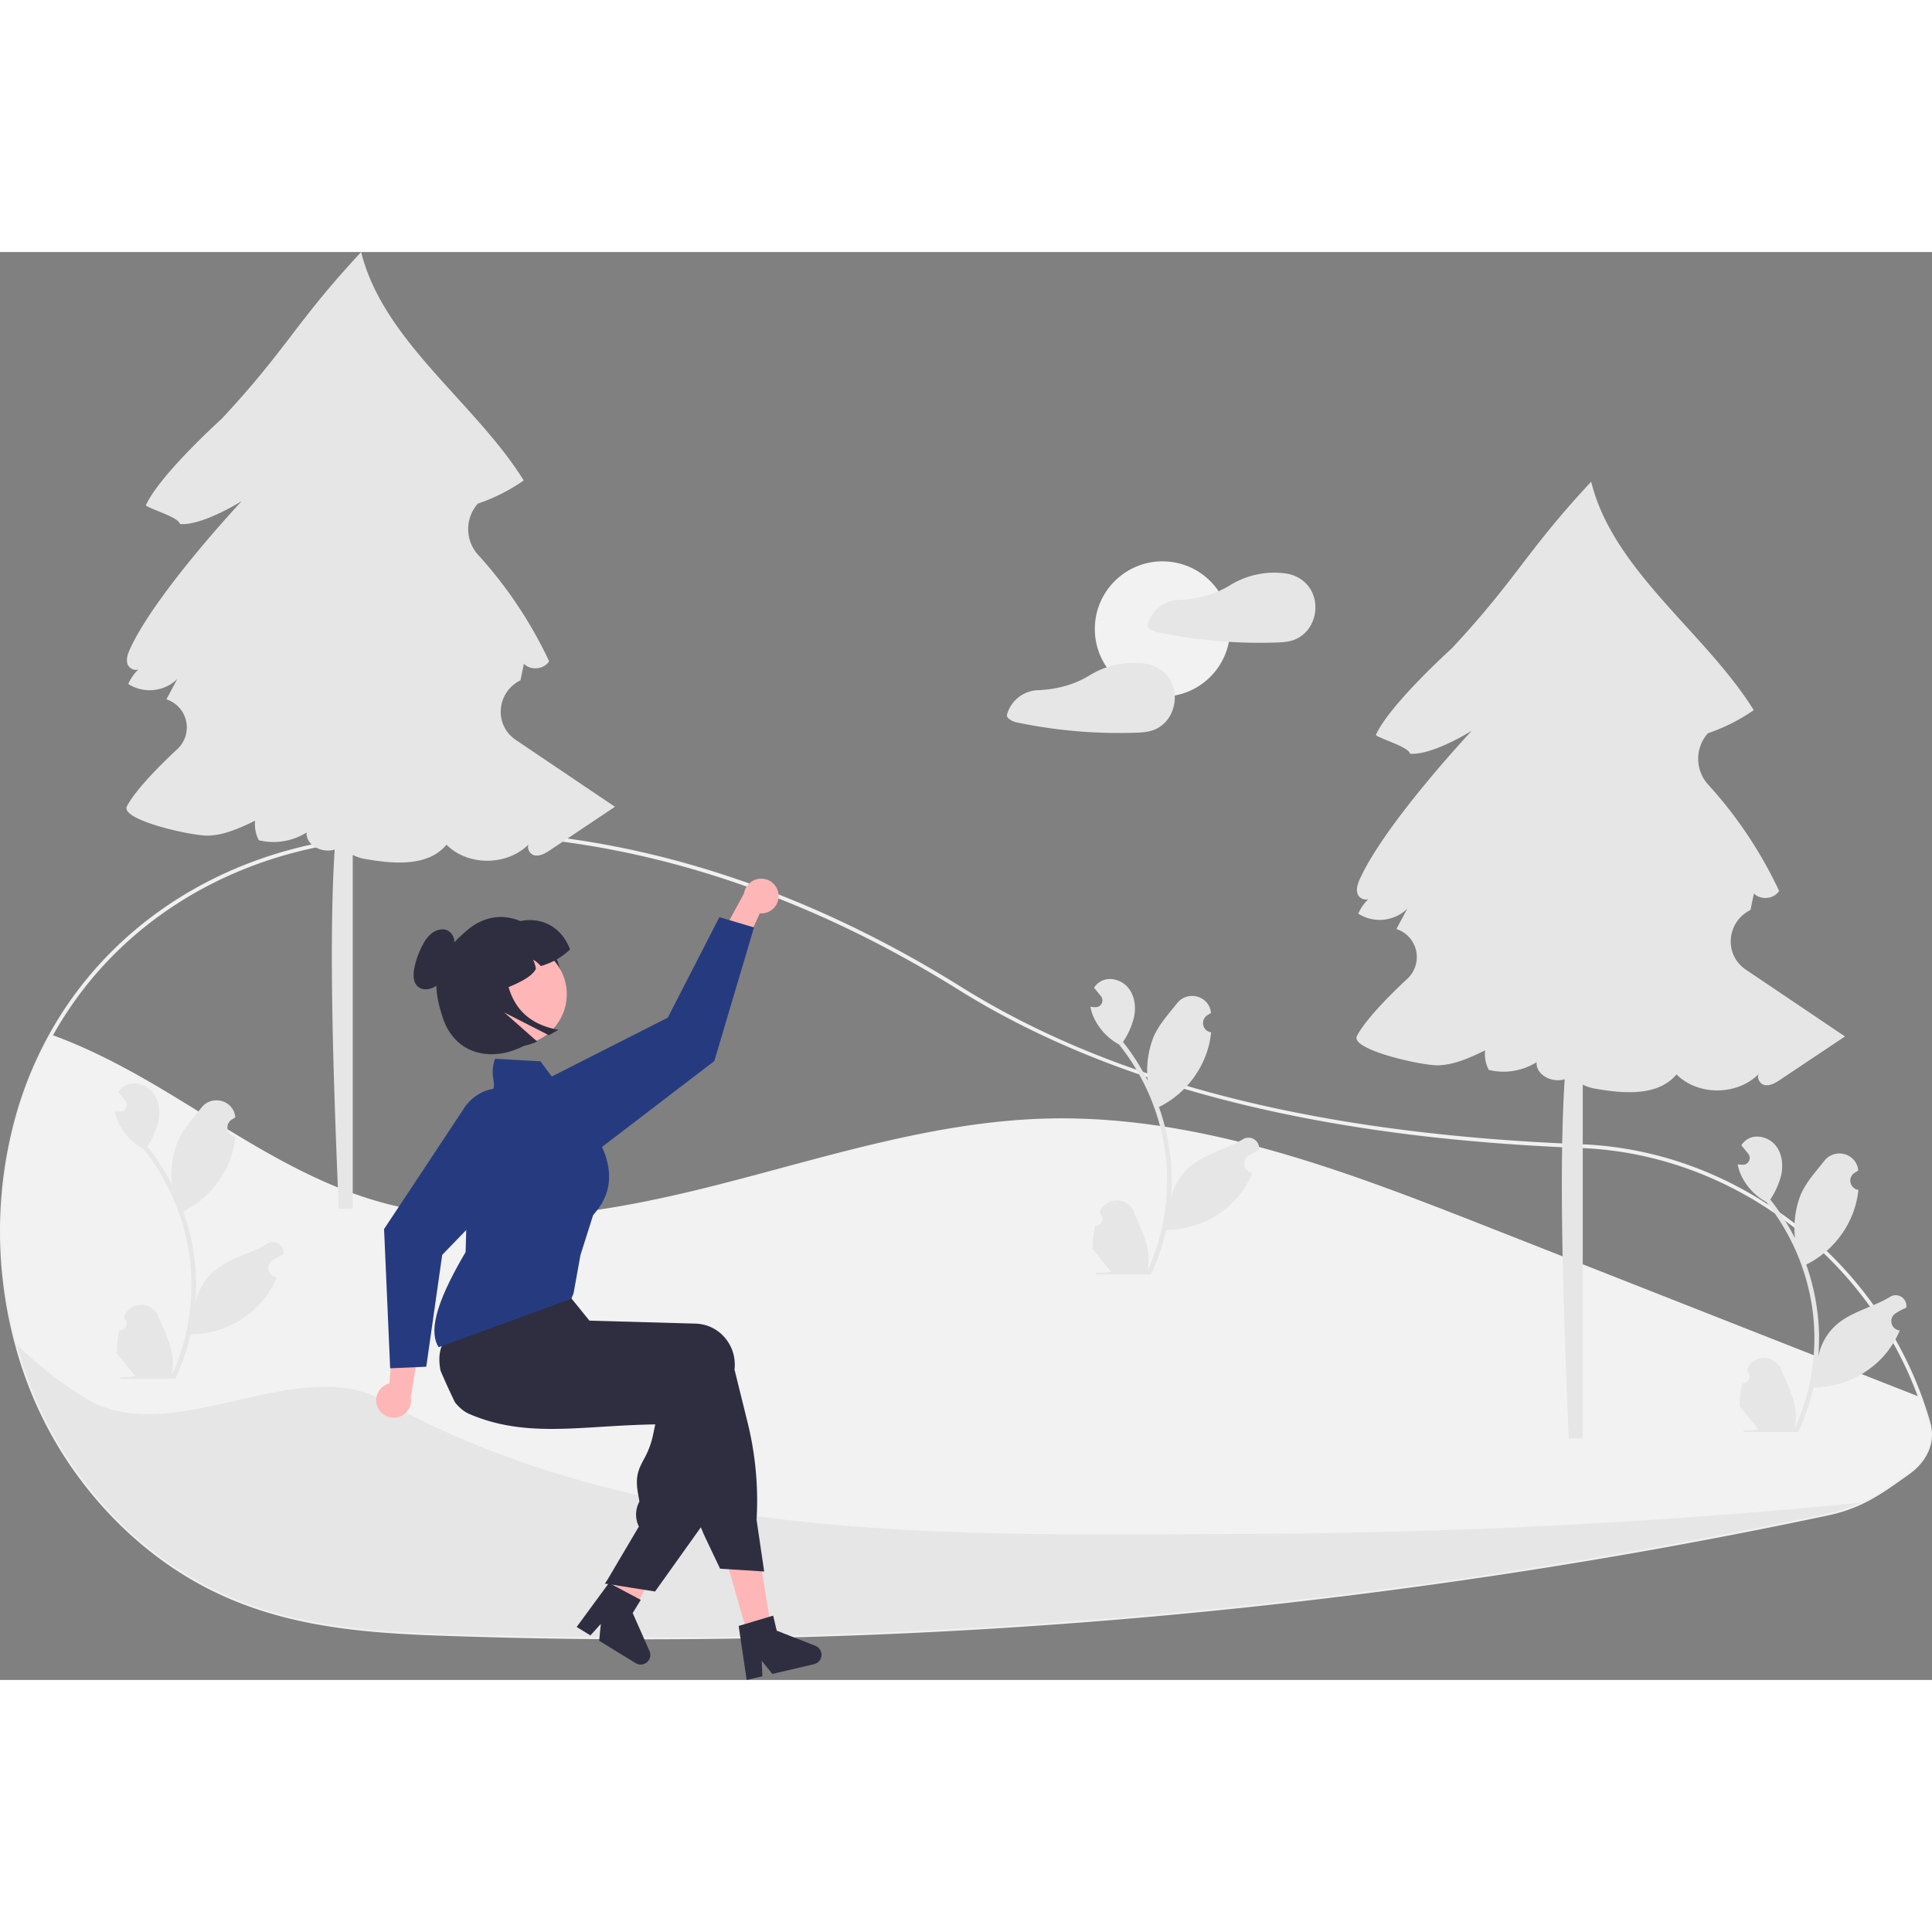 <?xml version="1.0" encoding="UTF-8" standalone="no"?>

  <svg
     width="288"
     height="288"
     data-name="Layer 1"
     viewBox="0 0 1017.831 752.269"
     version="1.1"
     id="svg46">
    <rect x="0" y="0" width="1017.831" height="752.269" fill="#808080" stroke="none"/>
    <path
       fill="#f0f0f0"
       d="M430.18,804.715q-46.605,0-93.07-1.449c-44.262-1.381-90.032-2.808-132.573-23.299-29.759-14.333-56.116-37.329-76.219-66.504a207.836,207.836,0,0,1-29.211-63.604,228.674,228.674,0,0,1-6.448-33.286,226.386,226.386,0,0,1,7.545-90.493,202.116,202.116,0,0,1,16.974-40.4c31.023-55.793,87.608-93.246,155.245-102.754a9.017,9.017,0,0,1,1.685-.031c.304.014.607.029.916.018l.398-.11a21.863,21.863,0,0,1,3.133-.698c104.314-13.487,214.59,13.802,318.896,78.914,80.65,50.351,187.534,77.464,326.76,82.889l1.977.09c38.757,1.934,76.247,15.811,108.421,40.133a203.69,203.69,0,0,1,68.953,92.624c1.642,4.461,3.146,9.104,4.473,13.801,2.513,8.883-.4,17.858-7.992,24.69v.009l-.347.31c-.834.721-1.713,1.412-2.611,2.056l-1.056.756c-8.897,6.365-15.925,11.394-24.335,15.299a82.143,82.143,0,0,1-17.754,5.821c-33.928,7.184-68.382,13.844-102.405,19.797C885.457,770.862,817.641,780.407,749.967,787.66A3003.648,3003.648,0,0,1,430.18,804.715ZM273.315,384.87a4.64,4.64,0,0,0-.621.037c-67.005,9.419-123.054,46.504-153.77,101.745a200.085,200.085,0,0,0-16.806,40,224.378,224.378,0,0,0-7.475,89.687,226.669,226.669,0,0,0,6.392,32.994,205.838,205.838,0,0,0,28.928,62.996c19.907,28.889,45.994,51.654,75.441,65.836C247.564,798.472,293.118,799.893,337.172,801.266a3001.511,3001.511,0,0,0,412.582-15.595c67.63-7.249,135.402-16.787,201.435-28.351,34-5.948,68.431-12.604,102.335-19.783a80.092,80.092,0,0,0,17.326-5.679c8.241-3.826,15.202-8.807,24.014-15.111l1.056-.755c.772-.554,1.53-1.146,2.255-1.761l.208-.189c7.242-6.339,10.058-14.702,7.726-22.944v-.001c-1.312-4.646-2.801-9.24-4.426-13.655-27.278-74.746-97.843-127.569-175.592-131.447l-1.966-.09c-63.597-2.479-119.249-9.344-170.128-20.99C693.258,511.012,640.232,490.084,596.391,462.714c-103.909-64.862-213.724-92.049-317.583-78.626a20.033,20.033,0,0,0-2.854.643l-.717.174c-.413.022-.818.005-1.223-.013C273.775,384.881,273.542,384.87,273.315,384.87Z"
       class="colorf0f0f0 svgShape"
       transform="translate(-91.085 -73.866)"
       id="path2" />
    <path
       fill="#e6e6e6"
       d="M1099.041,714.796v.01c-.81.7-1.66,1.37-2.54,2-14.68,10.51-24.71,17.88-42.77,21.71q-51,10.8-102.37,19.79-100.215,17.55-201.5,28.36a2994.002,2994.002,0,0,1-412.72,15.6c-45.88-1.43-90.13-2.95-132.17-23.2-30.73-14.8-56.55-38.19-75.83-66.17-19.55-28.37-31.44-61.94-35.49-96.44a99.087,99.087,0,0,1,29.97-7.8c35.88-3.42,71.19,9.72,103.82,25.01,32.64,15.28,64.69,33.14,100.03,40.19,52.08,10.39,105.84-3.74,155.77-21.83,49.93-18.09,99.08-40.43,151.74-47.26,70.63-9.17,141.5,10.24,210.08,29.46q109.575,30.705,219.16,61.42c10.44,2.92,21.27,6.05,29.41,13.21A36.171,36.171,0,0,1,1099.041,714.796Z"
       class="colore6e6e6 svgShape"
       transform="translate(-91.085 -73.866)"
       id="path4" />
    <path
       fill="#f2f2f2"
       d="M1099.041,714.796v.01c-.81.7-1.66,1.37-2.54,2-9.2,6.58-16.57,11.94-25.23,15.96q-44.655,4.395-89.43,7.61-115.245,8.265-230.94,8.79c-156.47.8-320.98,5.7-457.98-70.3-45.585-25.288-111.62,26.57-156.78-1.16a208.573,208.573,0,0,1-36.07-28.11,227.109,227.109,0,0,1-6.42-33.14,224.722,224.722,0,0,1,7.51-90.09,200.41,200.41,0,0,1,16.89-40.2c20.98,7.53,41.1,18.37,60.25,29.85,35.12,21.03,69.27,44.91,108.38,56.95,57.65,17.75,120.02,7.99,178.52-6.69s116.61-34.24,176.9-35.89c80.86-2.21,158.69,27.9,233.96,57.53q113.265,44.595,226.56,89.18,2.49,6.765,4.45,13.73C1109.741,700.266,1105.871,708.816,1099.041,714.796Z"
       class="colorf2f2f2 svgShape"
       transform="translate(-91.085 -73.866)"
       id="path6" />
    <path
       fill="#e6e6e6"
       d="M362.808,330.892c-11.373-7.667-10.26-24.441,1.767-31.035q.367-.201.72-.416.904-4.33,1.808-8.66c3.548,3.685,10.524,2.99,13.275-1.323a225.446,225.446,0,0,0-37.412-56.065,20.205,20.205,0,0,1-.29-26.802q.087-.102.173-.205A95.658,95.658,0,0,0,367.003,194.189c-25.49-40.954-74.096-73.489-85.649-120.323-34.757,37.325-38.658,50.47-73.415,87.795,0,0-32.911,29.697-40.014,45.657,1.745,1.833,17.371,6.233,17.972,9.838,11.917.955,32.562-12.106,32.562-12.106s-45.062,48.041-58.743,77.632c-1.232,2.665-2.402,5.707-1.37,8.456.824,2.194,3.78,3.459,5.684,2.587a24.374,24.374,0,0,0-5.377,7.699,20.936,20.936,0,0,0,25.828-2.601q-2.858,5.34-5.717,10.681l.003.008a15.567,15.567,0,0,1,5.771,26.19c-11.825,10.998-22.63,22.558-26.59,30.171-3.725,7.162,34.519,15.795,43.121,15.441s16.642-4.134,24.412-7.843A18.06,18.06,0,0,0,227.43,383.746a32.862,32.862,0,0,0,25.169-4.069c-.343,7.085,8.594,10.997,14.797,8.991-3.097,48.99-.832,117.783,2.144,189.198h7.381V391.492a22.258,22.258,0,0,0,6.234,2.072c15.102,2.681,33.326,4.311,43.153-7.466,11.31,11.405,32.037,11.188,43.282-.177-1.107,1.961.587,5.26,3.093,5.78,2.953.613,5.826-1.142,8.333-2.818q17.024-11.382,34.049-22.764C401.059,356.678,381.163,343.266,362.808,330.892Z"
       class="colore6e6e6 svgShape"
       transform="translate(-91.085 -73.866)"
       id="path8" />
    <circle
       cx="612.423"
       cy="198.588"
       r="35.64"
       fill="#f2f2f2"
       class="colorf2f2f2 svgShape"
       id="circle10" />
    <path
       fill="#e6e6e6"
       d="M783.278 255.579c-2.061-6.905-7.885-11.412-14.922-12.401-.077-.011-.151.004-.228-.001a2.223 2.223 0 00-.304-.07 44.461 44.461 0 00-28.616 6.229c-8.25 5.15-17.861 7.479-27.578 7.858q-.086.003-.172.008a17.61 17.61 0 00-15.751 12.696 2.066 2.066 0 00.92 2.261 9.031 9.031 0 003.724 1.89q4.44.941 8.911 1.723 8.725 1.527 17.542 2.469a260.846 260.846 0 0035.93 1.358c3.995-.124 7.847-.257 11.507-2.02a17.121 17.121 0 006.601-5.76A19.423 19.423 0 00783.278 255.579zM709.203 303.099c-2.062-6.905-7.885-11.412-14.922-12.401-.078-.011-.151.004-.228-.001a2.221 2.221 0 00-.304-.07 44.461 44.461 0 00-28.616 6.229c-8.249 5.15-17.86 7.48-27.577 7.858q-.086.003-.173.008a17.61 17.61 0 00-15.751 12.696 2.066 2.066 0 00.92 2.261 9.031 9.031 0 003.723 1.89q4.44.94 8.911 1.723 8.725 1.527 17.542 2.469a260.858 260.858 0 0035.93 1.358c3.994-.124 7.847-.257 11.507-2.02a17.123 17.123 0 006.601-5.76A19.424 19.424 0 00709.203 303.099zM1010.808 451.892c-11.373-7.667-10.26-24.441 1.767-31.035q.367-.201.72-.416.904-4.33 1.808-8.66c3.548 3.685 10.524 2.99 13.275-1.323a225.446 225.446 0 00-37.412-56.065 20.205 20.205 0 01-.29-26.802q.087-.102.173-.205A95.658 95.658 0 001015.003 315.189c-25.49-40.954-74.096-73.489-85.649-120.323-34.757 37.325-38.658 50.47-73.415 87.795 0 0-32.911 29.697-40.014 45.657 1.745 1.833 17.371 6.233 17.972 9.838 11.917.955 32.562-12.106 32.562-12.106s-45.062 48.041-58.743 77.632c-1.232 2.665-2.402 5.707-1.37 8.456.824 2.194 3.78 3.459 5.684 2.587a24.374 24.374 0 00-5.377 7.699 20.936 20.936 0 0025.828-2.601q-2.858 5.34-5.717 10.681l.003.008a15.567 15.567 0 015.771 26.19c-11.825 10.998-22.63 22.558-26.59 30.171-3.725 7.162 34.519 15.795 43.121 15.441s16.642-4.134 24.412-7.843A18.06 18.06 0 00875.43 504.746a32.862 32.862 0 0025.169-4.069c-.343 7.085 8.594 10.997 14.797 8.991-3.097 48.99-.832 117.783 2.144 189.198h7.381V512.492a22.258 22.258 0 006.234 2.072c15.102 2.681 33.326 4.311 43.153-7.466 11.31 11.405 32.037 11.188 43.282-.177-1.107 1.961.587 5.26 3.093 5.78 2.953.613 5.826-1.142 8.333-2.818q17.024-11.382 34.049-22.764C1049.059 477.678 1029.163 464.266 1010.808 451.892zM154.055 641.883a3.613 3.613 0 002.619-6.263c-.091-.362-.156-.622-.248-.984q.049-.118.098-.236a9.703 9.703 0 0117.898.067c2.927 7.051 6.654 14.113 7.572 21.568a28.705 28.705 0 01-.504 9.872A115.086 115.086 0 00191.96 618.108a111.08 111.08 0 00-.689-12.392q-.571-5.06-1.584-10.047a116.419 116.419 0 00-23.087-49.342 30.983 30.983 0 01-12.886-13.369 23.633 23.633 0 01-2.149-6.458c.627.082 1.265.134 1.892.175.195.01.401.021.597.031l.074.003a3.58 3.58 0 002.94-5.832q-.406-.5-.813-.999c-.411-.514-.833-1.018-1.244-1.532a1.782 1.782 0 01-.134-.154c-.473-.586-.946-1.162-1.419-1.748a10.352 10.352 0 013.394-3.28c4.741-2.777 11.281-.854 14.706 3.435 3.435 4.288 4.083 10.304 2.89 15.662a41.485 41.485 0 01-5.738 12.793c.257.329.525.648.782.977a117.172 117.172 0 0112.23 19.375 48.709 48.709 0 012.908-22.624c2.783-6.715 8.001-12.37 12.595-18.175 5.519-6.973 16.835-3.93 17.807 4.909q.014.128.028.257-1.024.577-2.004 1.226a4.901 4.901 0 001.976 8.919l.1.015a48.766 48.766 0 01-1.285 7.291A50.21 50.21 0 01188.844 578.69c-.401.206-.792.411-1.193.607a116.533 116.533 0 014.401 15.888 117.598 117.598 0 012.036 14.408 113.433 113.433 0 01-.082 18.315l.031-.216a29.974 29.974 0 0110.232-17.308c7.874-6.469 18.999-8.851 27.494-14.05a5.625 5.625 0 018.616 5.473q-.017.114-.035.227a32.924 32.924 0 00-3.692 1.779q-1.024.578-2.004 1.226a4.901 4.901 0 001.976 8.919l.1.015c.072.01.134.021.206.031a48.808 48.808 0 01-8.978 14.058 50.254 50.254 0 01-36.446 15.991h-.01a119.563 119.563 0 01-8.032 23.447H154.774c-.103-.319-.195-.648-.288-.967a32.599 32.599 0 007.939-.473c-2.129-2.612-4.257-5.245-6.386-7.857a1.783 1.783 0 01-.134-.154c-1.08-1.337-2.17-2.663-3.25-4l-.001-.002a47.751 47.751 0 011.399-12.164z"
       class="colore6e6e6 svgShape"
       transform="translate(-91.085 -73.866)"
       id="path12" />
    <path
       fill="#e6e6e6"
       d="M1009.055 669.883a3.613 3.613 0 002.619-6.263c-.091-.362-.156-.622-.248-.984q.049-.118.098-.236a9.703 9.703 0 0117.898.067c2.927 7.051 6.654 14.113 7.572 21.568a28.705 28.705 0 01-.504 9.872A115.086 115.086 0 001046.96 646.108a111.08 111.08 0 00-.689-12.392q-.571-5.06-1.584-10.047a116.419 116.419 0 00-23.087-49.342 30.983 30.983 0 01-12.886-13.369 23.633 23.633 0 01-2.149-6.458c.627.082 1.265.134 1.892.175.195.01.401.021.597.031l.074.003a3.58 3.58 0 002.94-5.832q-.406-.5-.813-.999c-.411-.514-.833-1.018-1.244-1.532a1.782 1.782 0 01-.134-.154c-.473-.586-.946-1.162-1.419-1.748a10.352 10.352 0 013.394-3.28c4.741-2.777 11.281-.854 14.706 3.435 3.435 4.288 4.083 10.304 2.89 15.662a41.485 41.485 0 01-5.738 12.793c.257.329.525.648.782.977a117.172 117.172 0 0112.23 19.375 48.709 48.709 0 012.908-22.624c2.783-6.715 8.001-12.37 12.595-18.175 5.519-6.973 16.835-3.93 17.807 4.909q.014.128.028.257-1.024.577-2.004 1.226a4.901 4.901 0 001.976 8.919l.1.015a48.766 48.766 0 01-1.285 7.291 50.21 50.21 0 01-25 31.468c-.401.206-.792.411-1.193.607a119.597 119.597 0 016.438 30.296 113.433 113.433 0 01-.082 18.315l.031-.216a29.974 29.974 0 0110.232-17.308c7.874-6.469 18.999-8.851 27.494-14.05a5.625 5.625 0 018.616 5.473q-.017.114-.035.227a32.924 32.924 0 00-3.692 1.779q-1.024.578-2.004 1.226a4.901 4.901 0 001.976 8.919l.1.015c.072.01.134.021.206.031a48.808 48.808 0 01-8.978 14.058 50.254 50.254 0 01-36.446 15.991h-.01a119.563 119.563 0 01-8.032 23.447h-28.692c-.103-.319-.195-.648-.288-.967a32.599 32.599 0 007.939-.473c-2.129-2.612-4.257-5.245-6.386-7.857a1.783 1.783 0 01-.134-.154c-1.08-1.337-2.17-2.663-3.25-4l-.001-.002a47.751 47.751 0 011.399-12.164zM668.055 586.883a3.613 3.613 0 002.619-6.263c-.091-.362-.156-.622-.248-.984q.049-.118.098-.236a9.703 9.703 0 0117.898.067c2.927 7.051 6.654 14.113 7.572 21.568a28.705 28.705 0 01-.504 9.872A115.086 115.086 0 00705.96 563.108a111.08 111.08 0 00-.689-12.392q-.571-5.06-1.584-10.047a116.419 116.419 0 00-23.087-49.342 30.983 30.983 0 01-12.886-13.369 23.633 23.633 0 01-2.149-6.458c.627.082 1.265.134 1.892.175.195.01.401.021.597.031l.074.003a3.58 3.58 0 002.94-5.832q-.406-.5-.813-.999c-.411-.514-.833-1.018-1.244-1.532a1.782 1.782 0 01-.134-.154c-.473-.586-.946-1.162-1.419-1.748a10.352 10.352 0 013.394-3.28c4.741-2.777 11.281-.854 14.706 3.435 3.435 4.288 4.083 10.304 2.89 15.662a41.485 41.485 0 01-5.738 12.793c.257.329.525.648.782.977a117.172 117.172 0 0112.23 19.375 48.709 48.709 0 012.908-22.624c2.783-6.715 8.001-12.37 12.595-18.175 5.519-6.973 16.835-3.93 17.807 4.909q.014.128.028.257-1.024.577-2.004 1.226a4.901 4.901 0 001.976 8.919l.1.015a48.766 48.766 0 01-1.285 7.291A50.21 50.21 0 01702.844 523.69c-.401.206-.792.411-1.193.607a119.597 119.597 0 016.438 30.296 113.433 113.433 0 01-.082 18.315l.031-.216a29.974 29.974 0 0110.232-17.308c7.874-6.469 18.999-8.851 27.494-14.05a5.625 5.625 0 018.616 5.473q-.017.114-.035.227a32.924 32.924 0 00-3.692 1.779q-1.024.578-2.004 1.226a4.901 4.901 0 001.976 8.919l.1.015c.072.01.134.021.206.031a48.808 48.808 0 01-8.978 14.058 50.254 50.254 0 01-36.446 15.991h-.01a119.563 119.563 0 01-8.032 23.447H668.774c-.103-.319-.195-.648-.288-.967a32.599 32.599 0 007.939-.473c-2.129-2.612-4.257-5.245-6.386-7.857a1.783 1.783 0 01-.134-.154c-1.08-1.337-2.17-2.663-3.25-4l-.001-.002a47.751 47.751 0 011.399-12.164z"
       class="colore6e6e6 svgShape"
       transform="translate(-91.085 -73.866)"
       id="path14" />
    <polygon
       fill="#ffb6b6"
       points="394.662 731.045 406.668 727.475 398.726 678.395 381.005 683.664 394.662 731.045"
       class="colorffb6b6 svgShape"
       id="polygon16" />
    <path
       fill="#ffb6b6"
       d="M412.112,785.538c.731.637,1.464,1.265,2.204,1.895,1.473,1.259,2.965,2.503,4.46,3.732.751.615,1.511,1.231,2.264,1.838l-.004.024.048.016.015.011,1.213.512,2.57-4.501,1.186-2.073,1.675-2.937,3.069-5.371,16.161-28.282-17.024-7.176-1.094,2.608-.008-.001-.541,1.292-10.166,24.123-2.075,4.932-.066.149-1.248,2.945-1.077,2.552-1.2,2.852Z"
       class="colorffb6b6 svgShape"
       transform="translate(-91.085 -73.866)"
       id="path18" />
    <path
       fill="#2f2e41"
       d="M323.162,663.139c.837,1.982,1.701,3.959,2.575,5.921q2.435,5.478,5.066,10.837c-.001.008.007.009.014.019a23.435,23.435,0,0,0,3.843,3.861c.058.06.126.104.185.155a16.219,16.219,0,0,0,3.424,2.047c.441.187.89.376,1.331.564,1.594.656,3.18,1.252,4.765,1.805q4.231,1.464,8.448,2.481c.226.061.453.114.68.166,11.595,2.719,23.235,3.142,35.515,2.759,6.063-.183,12.284-.567,18.726-.967,2.106-.137,4.219-.265,6.356-.388.161-.008.331-.023.501-.03,3.054-.18,6.156-.344,9.33-.489,3.996-.182,8.11-.321,12.374-.393l-1.221,5.799a44.542,44.542,0,0,1-4.852,12.703c-2.591,4.901-4.643,8.778-3.035,17.781l.772,4.358a14.287,14.287,0,0,0-.527,12.716l.218.48-16.662,28.211-1.08,1.829,6.091.965,7.492,1.195,12.699,2.011,24.145-33.859,1.155-1.615.014-.09,9.295-70.944c.074-.627.125-1.266.142-1.902a21.746,21.746,0,0,0-5.883-15.756,20.942,20.942,0,0,0-14.737-6.654l-6.4-.182-13.076-.374-9.212-.257-.184-.004-27.165-.773-.677-8.091-.332-.187-10.556-5.882-36.511-20.347-.093-.048-2.402-1.338-.381.444c-.114.133-.227.267-.332.401a76.927,76.927,0,0,0-8.376,13.246,225.946,225.946,0,0,0-10.327,23.551q-.196.524-.353.953l-.039.086c-.047.135-.077.223-.089.246C322.332,653.738,322.235,658.379,323.162,663.139Z"
       class="color2f2e41 svgShape"
       transform="translate(-91.085 -73.866)"
       id="path20" />
    <path
       fill="#2f2e41"
       d="M325.65 636.846c.206-.505.446-1.013.692-1.504A113.565 113.565 0 01332.704 624.567c2.61-3.957 5.653-8.156 9.199-12.661q2.573-3.273 5.495-6.786 1.464-1.76 3.029-3.579a2.112 2.112 0 01.135-.163l.3-.356 37.538 11.206-.018 5.14 2.723 7.283-.184.214c.008.001.01-.007 0 0v-1l1 1 9.678 11.958.067.002 21.627.61 22.288.631 11.972.342a20.929 20.929 0 0114.737 6.654 21.757 21.757 0 015.883 15.756c-.017.586-.061 1.184-.129 1.77l6.914 27.979a171.317 171.317 0 014.714 51.203l4.006 27.233-1.173-.077-17.453-1.126-4.609-.293L462.754 751.323c-.876-1.845-1.687-3.73-2.417-5.644a78.915 78.915 0 01-3.011-9.587L443.845 681.182q-2.577.033-5.098.033-11.667.043-22.317-.45c-23.086-1.06-42.76-3.974-59.906-8.892q-7.224-2.064-13.866-4.617-2.437-.928-4.796-1.928c-.371-.151-.734-.301-1.095-.459a21.182 21.182 0 01-12.468-15.992A21.613 21.613 0 01325.65 636.846zM483.388 796.728l12.993-3.875 2.038-.61 1.849 7.907 20.382 7.993a5.073 5.073 0 01-.69 9.664l-21.968 5.151-5.617-6.932.354 8.166-8.274 1.942-4.224-28.461z"
       class="color2f2e41 svgShape"
       transform="translate(-91.085 -73.866)"
       id="path22" />
    <polygon
       fill="#2f2e41"
       points="319.901 699.669 318.821 701.498 319.592 701.62 319.901 699.669"
       class="color2f2e41 svgShape"
       id="polygon24" />
    <path
       fill="#2f2e41"
       d="M414.816,776.568l11.959,6.388,1.877,1-4.25,6.919,8.859,20.021a5.073,5.073,0,0,1-7.291,6.382L406.737,805.482l.886-8.878-5.494,6.051-7.246-4.442L411.907,775.018Z"
       class="color2f2e41 svgShape"
       transform="translate(-91.085 -73.866)"
       id="path26" />
    <path
       fill="#ffb6b6"
       d="M501.235,412.402a9.099,9.099,0,0,1-9.882,9.849l-13.301,29.473L469.072,437.522l14.007-25.81a9.148,9.148,0,0,1,18.156.69Z"
       class="colorffb6b6 svgShape"
       transform="translate(-91.085 -73.866)"
       id="path28" />
    <path
       fill="#263b7f"
       d="M467.402,500.079l-60.939,46.627a22.965,22.965,0,0,1-32.159-4.279h0a22.941,22.941,0,0,1,7.84-34.398l60.753-30.822,27.178-52.948,18.249,5.423Z"
       class="color6c63ff svgShape"
       transform="translate(-91.085 -73.866)"
       id="path30" />
    <path
       fill="#263b7f"
       d="M337.618,555.471l-1.236,45.244C319.381,629.439,317.447,643.387,322.153,650.824l69.91-25.538,1.178-2.813,3.651-20.216,6.619-20.859c1.165-2.179,16.987-15.57,2.156-40.97l-29.838-40.196L351.921,498.865c-3.941,10.116,3.168,15.636-3.933,17.968C331.93,531.551,334.289,533.947,337.618,555.471Z"
       class="color6c63ff svgShape"
       transform="translate(-91.085 -73.866)"
       id="path32" />
    <path
       fill="#ffb6b6"
       d="M290.072,682.49a9.099,9.099,0,0,1,6.125-12.536l2.949-32.2,13.125,10.491-4.813,28.969a9.148,9.148,0,0,1-17.386,5.276Z"
       class="colorffb6b6 svgShape"
       transform="translate(-91.085 -73.866)"
       id="path34" />
    <path
       fill="#263b7f"
       d="M293.424,588.572,335.8,524.603a22.965,22.965,0,0,1,31.794-6.456h0a22.941,22.941,0,0,1,3.821,35.072l-47.36,48.969-8.401,58.92-19.019.832Z"
       class="color6c63ff svgShape"
       transform="translate(-91.085 -73.866)"
       id="path36" />
    <path
       fill="#2f2e41"
       d="M383.234,443.972c8.453,16.661,2.931,35.961-12.755,46.11-16.963,10.974-38.986,8.571-46.11-12.755-7.933-23.749-1.416-33.938,12.755-46.11C353.731,416.953,374.101,425.97,383.234,443.972Z"
       class="color2f2e41 svgShape"
       transform="translate(-91.085 -73.866)"
       id="path38" />
    <path
       fill="#ffb6b6"
       d="M341.622,481.089a26.764,26.764,0,0,0,42.588-32.428l-.232-.305a26.764,26.764,0,0,0-42.349,32.728Z"
       class="colorffb6b6 svgShape"
       transform="translate(-91.085 -73.866)"
       id="path40" />
    <path
       fill="#2f2e41"
       d="M391.426 441.275a36.569 36.569 0 01-15.437 8.747 15.993 15.993 0 00-4.068-3.372 17.109 17.109 0 011.493 4.831c-2.58 5.355-13.12 9.204-23.193 13.142L336.879 441.077l17.659-10.006C368.728 421.26 385.433 425.447 391.426 441.275zM326.815 431.247c-2.403-1.11-5.517-.425-7.776 1.136a17.331 17.331 0 00-5.076 6.174 44.268 44.268 0 00-4.602 12.544c-.762 3.798-.633 8.389 2.775 10.371 2.843 1.654 6.909.612 9.522-1.595 2.613-2.207 4.085-5.309 5.36-8.338s2.481-6.169 4.747-8.684l-2.354 1.099a20.575 20.575 0 001.025-7.008A6.787 6.787 0 00326.815 431.247z"
       class="color2f2e41 svgShape"
       transform="translate(-91.085 -73.866)"
       id="path42" />
    <path
       fill="#2f2e41"
       d="M357.359,434.333l-18.946,10.735a22.202,22.202,0,0,0-8.371,30.262l0,0A34.461,34.461,0,0,0,374.106,489.79l-17.312-15.283,23.485,11.966,5.014-2.841C360.106,479.052,355.247,459.295,357.359,434.333Z"
       class="color2f2e41 svgShape"
       transform="translate(-91.085 -73.866)"
       id="path44" />
  </svg>

